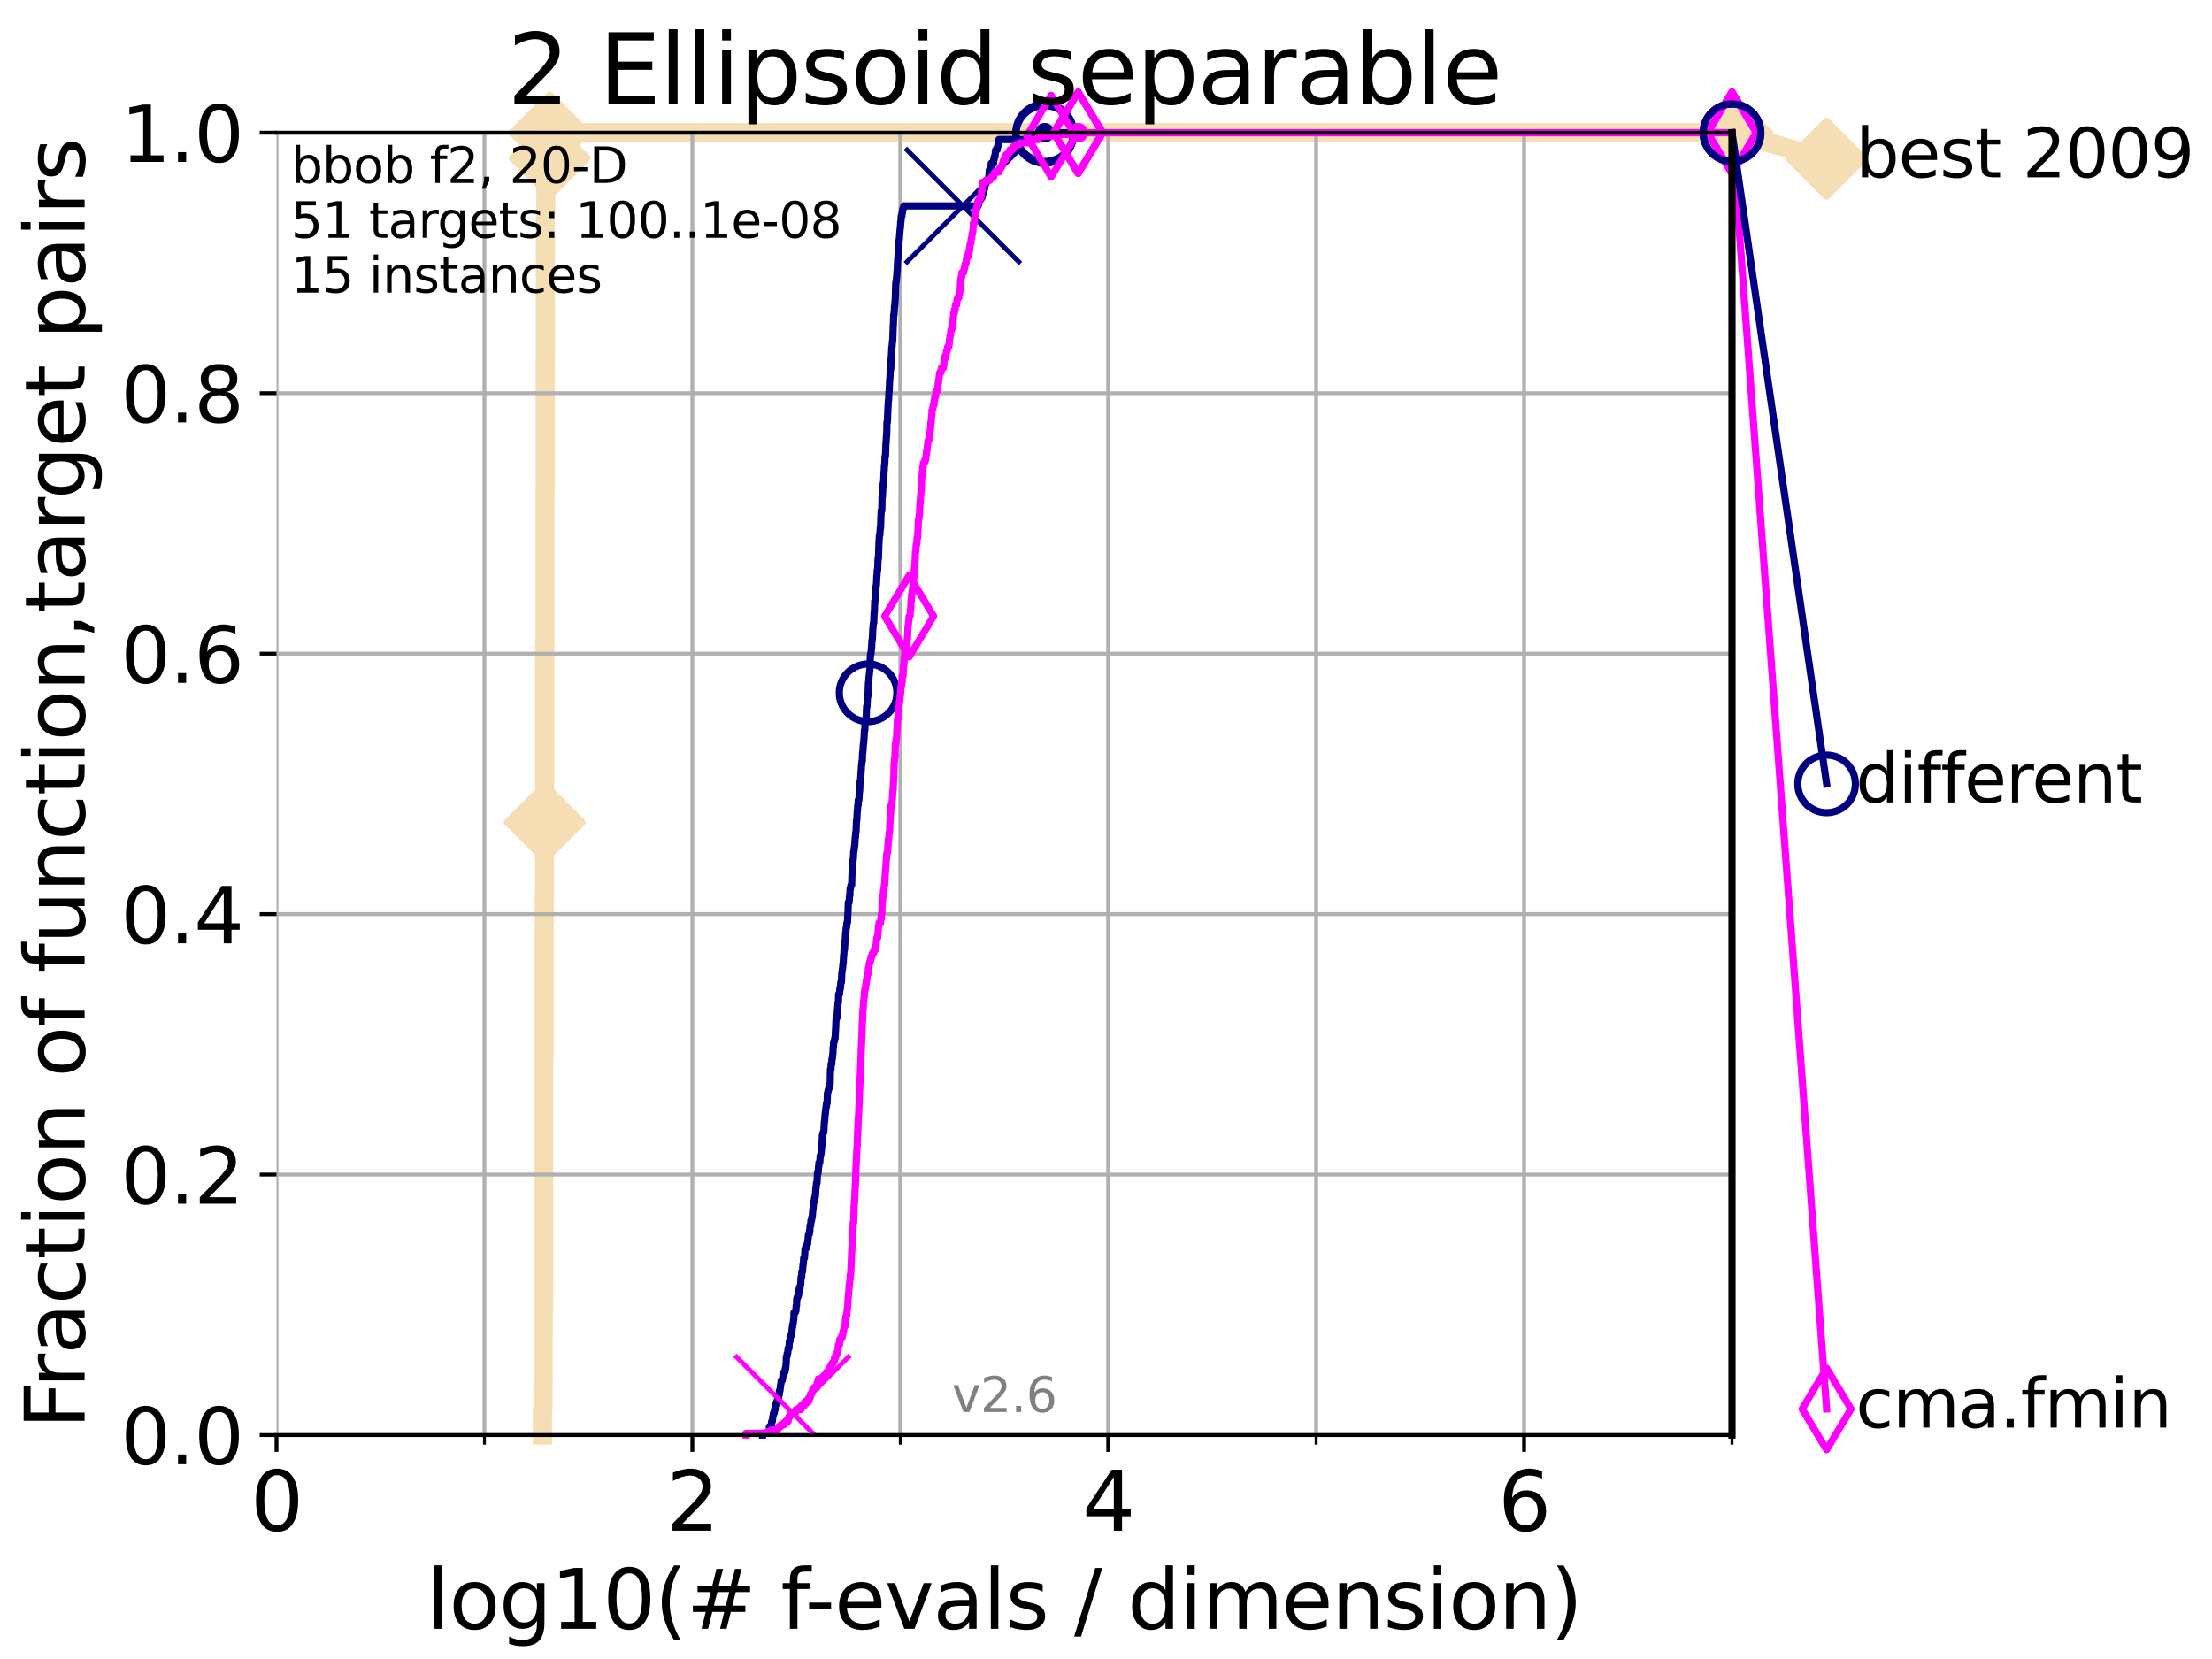 <?xml version="1.0" encoding="utf-8" standalone="no"?>
<!DOCTYPE svg PUBLIC "-//W3C//DTD SVG 1.1//EN"
  "http://www.w3.org/Graphics/SVG/1.1/DTD/svg11.dtd">
<svg height="345.6pt" version="1.1" viewBox="0 0 460.8 345.6" width="460.8pt" xmlns="http://www.w3.org/2000/svg" xmlns:xlink="http://www.w3.org/1999/xlink">
 <defs>
  <style type="text/css">*{stroke-linecap:butt;stroke-linejoin:round;}</style>
 </defs>
 <g id="figure_1">
  <g id="patch_1">
   <path d="M 0 345.6 
L 460.8 345.6 
L 460.8 0 
L 0 0 
z
" style="fill:#ffffff;"/>
  </g>
  <g id="axes_1">
   <g id="patch_2">
    <path d="M 57.6 298.944 
L 360.806 298.944 
L 360.806 27.648 
L 57.6 27.648 
z
" style="fill:#ffffff;"/>
   </g>
   <g id="line2d_1">
    <path d="M 112.989 298.944 
L 112.989 293.624 
L 113.088 293.624 
L 113.088 288.305 
L 113.137 288.305 
L 113.137 277.666 
L 113.186 277.666 
L 113.186 272.346 
L 113.235 272.346 
L 113.235 245.749 
L 113.284 245.749 
L 113.284 219.151 
L 113.333 219.151 
L 113.333 192.553 
L 113.381 192.553 
L 113.381 187.234 
L 113.43 187.234 
L 113.43 171.275 
L 113.478 171.275 
L 113.478 134.039 
L 113.526 134.039 
L 113.526 102.121 
L 113.574 102.121 
L 113.574 75.524 
L 113.622 75.524 
L 113.622 43.607 
L 113.718 43.607 
L 113.718 38.287 
L 114.142 38.287 
L 114.142 32.968 
L 114.51 32.968 
L 114.51 27.648 
L 360.806 27.648 
" style="fill:none;stroke:#f5deb3;stroke-linecap:square;stroke-width:4;"/>
   </g>
   <g id="line2d_2">
    <defs>
     <path d="M -0 7.778 
L 7.778 0 
L 0 -7.778 
L -7.778 -0 
z
" id="md7c99f6534" style="stroke:#f5deb3;stroke-linejoin:miter;stroke-width:1.5;"/>
    </defs>
    <g>
     <use style="fill:#f5deb3;stroke:#f5deb3;stroke-linejoin:miter;stroke-width:1.5;" x="113.478" xlink:href="#md7c99f6534" y="171.275"/>
     <use style="fill:#f5deb3;stroke:#f5deb3;stroke-linejoin:miter;stroke-width:1.5;" x="114.51" xlink:href="#md7c99f6534" y="32.968"/>
     <use style="fill:#f5deb3;stroke:#f5deb3;stroke-linejoin:miter;stroke-width:1.5;" x="114.51" xlink:href="#md7c99f6534" y="27.648"/>
     <use style="fill:#f5deb3;stroke:#f5deb3;stroke-linejoin:miter;stroke-width:1.5;" x="114.51" xlink:href="#md7c99f6534" y="27.648"/>
     <use style="fill:#f5deb3;stroke:#f5deb3;stroke-linejoin:miter;stroke-width:1.5;" x="360.806" xlink:href="#md7c99f6534" y="27.648"/>
    </g>
   </g>
   <g id="line2d_3">
    <path style="fill:none;stroke:#f5deb3;stroke-linecap:square;stroke-width:4;"/>
    <g/>
   </g>
   <g id="line2d_4">
    <path d="M 360.806 27.648 
L 380.515 33.074 
" style="fill:none;stroke:#f5deb3;stroke-linecap:square;stroke-width:4;"/>
    <g>
     <use style="fill:#f5deb3;stroke:#f5deb3;stroke-linejoin:miter;stroke-width:1.5;" x="360.806" xlink:href="#md7c99f6534" y="27.648"/>
     <use style="fill:#f5deb3;stroke:#f5deb3;stroke-linejoin:miter;stroke-width:1.5;" x="380.515" xlink:href="#md7c99f6534" y="33.074"/>
    </g>
   </g>
   <g id="matplotlib.axis_1">
    <g id="xtick_1">
     <g id="line2d_5">
      <path clip-path="url(#p3d8397f33f)" d="M 57.6 298.944 
L 57.6 27.648 
" style="fill:none;stroke:#b0b0b0;stroke-linecap:square;stroke-width:0.8;"/>
     </g>
     <g id="line2d_6">
      <defs>
       <path d="M 0 0 
L 0 3.5 
" id="m655450affc" style="stroke:#000000;stroke-width:0.8;"/>
      </defs>
      <g>
       <use style="stroke:#000000;stroke-width:0.8;" x="57.6" xlink:href="#m655450affc" y="298.944"/>
      </g>
     </g>
     <g id="text_1">
      <!-- 0 -->
      <g transform="translate(52.192 318.861)scale(0.17 -0.17)">
       <defs>
        <path d="M 2034 4250 
Q 1547 4250 1301 3770 
Q 1056 3291 1056 2328 
Q 1056 1369 1301 889 
Q 1547 409 2034 409 
Q 2525 409 2770 889 
Q 3016 1369 3016 2328 
Q 3016 3291 2770 3770 
Q 2525 4250 2034 4250 
z
M 2034 4750 
Q 2819 4750 3233 4129 
Q 3647 3509 3647 2328 
Q 3647 1150 3233 529 
Q 2819 -91 2034 -91 
Q 1250 -91 836 529 
Q 422 1150 422 2328 
Q 422 3509 836 4129 
Q 1250 4750 2034 4750 
z
" id="DejaVuSans-30" transform="scale(0.016)"/>
       </defs>
       <use xlink:href="#DejaVuSans-30"/>
      </g>
     </g>
    </g>
    <g id="xtick_2">
     <g id="line2d_7">
      <path clip-path="url(#p3d8397f33f)" d="M 144.23 298.944 
L 144.23 27.648 
" style="fill:none;stroke:#b0b0b0;stroke-linecap:square;stroke-width:0.8;"/>
     </g>
     <g id="line2d_8">
      <g>
       <use style="stroke:#000000;stroke-width:0.8;" x="144.23" xlink:href="#m655450affc" y="298.944"/>
      </g>
     </g>
     <g id="text_2">
      <!-- 2 -->
      <g transform="translate(138.822 318.861)scale(0.17 -0.17)">
       <defs>
        <path d="M 1228 531 
L 3431 531 
L 3431 0 
L 469 0 
L 469 531 
Q 828 903 1448 1529 
Q 2069 2156 2228 2338 
Q 2531 2678 2651 2914 
Q 2772 3150 2772 3378 
Q 2772 3750 2511 3984 
Q 2250 4219 1831 4219 
Q 1534 4219 1204 4116 
Q 875 4013 500 3803 
L 500 4441 
Q 881 4594 1212 4672 
Q 1544 4750 1819 4750 
Q 2544 4750 2975 4387 
Q 3406 4025 3406 3419 
Q 3406 3131 3298 2873 
Q 3191 2616 2906 2266 
Q 2828 2175 2409 1742 
Q 1991 1309 1228 531 
z
" id="DejaVuSans-32" transform="scale(0.016)"/>
       </defs>
       <use xlink:href="#DejaVuSans-32"/>
      </g>
     </g>
    </g>
    <g id="xtick_3">
     <g id="line2d_9">
      <path clip-path="url(#p3d8397f33f)" d="M 230.861 298.944 
L 230.861 27.648 
" style="fill:none;stroke:#b0b0b0;stroke-linecap:square;stroke-width:0.8;"/>
     </g>
     <g id="line2d_10">
      <g>
       <use style="stroke:#000000;stroke-width:0.8;" x="230.861" xlink:href="#m655450affc" y="298.944"/>
      </g>
     </g>
     <g id="text_3">
      <!-- 4 -->
      <g transform="translate(225.453 318.861)scale(0.17 -0.17)">
       <defs>
        <path d="M 2419 4116 
L 825 1625 
L 2419 1625 
L 2419 4116 
z
M 2253 4666 
L 3047 4666 
L 3047 1625 
L 3713 1625 
L 3713 1100 
L 3047 1100 
L 3047 0 
L 2419 0 
L 2419 1100 
L 313 1100 
L 313 1709 
L 2253 4666 
z
" id="DejaVuSans-34" transform="scale(0.016)"/>
       </defs>
       <use xlink:href="#DejaVuSans-34"/>
      </g>
     </g>
    </g>
    <g id="xtick_4">
     <g id="line2d_11">
      <path clip-path="url(#p3d8397f33f)" d="M 317.491 298.944 
L 317.491 27.648 
" style="fill:none;stroke:#b0b0b0;stroke-linecap:square;stroke-width:0.8;"/>
     </g>
     <g id="line2d_12">
      <g>
       <use style="stroke:#000000;stroke-width:0.8;" x="317.491" xlink:href="#m655450affc" y="298.944"/>
      </g>
     </g>
     <g id="text_4">
      <!-- 6 -->
      <g transform="translate(312.083 318.861)scale(0.17 -0.17)">
       <defs>
        <path d="M 2113 2584 
Q 1688 2584 1439 2293 
Q 1191 2003 1191 1497 
Q 1191 994 1439 701 
Q 1688 409 2113 409 
Q 2538 409 2786 701 
Q 3034 994 3034 1497 
Q 3034 2003 2786 2293 
Q 2538 2584 2113 2584 
z
M 3366 4563 
L 3366 3988 
Q 3128 4100 2886 4159 
Q 2644 4219 2406 4219 
Q 1781 4219 1451 3797 
Q 1122 3375 1075 2522 
Q 1259 2794 1537 2939 
Q 1816 3084 2150 3084 
Q 2853 3084 3261 2657 
Q 3669 2231 3669 1497 
Q 3669 778 3244 343 
Q 2819 -91 2113 -91 
Q 1303 -91 875 529 
Q 447 1150 447 2328 
Q 447 3434 972 4092 
Q 1497 4750 2381 4750 
Q 2619 4750 2861 4703 
Q 3103 4656 3366 4563 
z
" id="DejaVuSans-36" transform="scale(0.016)"/>
       </defs>
       <use xlink:href="#DejaVuSans-36"/>
      </g>
     </g>
    </g>
    <g id="xtick_5">
     <g id="line2d_13">
      <path clip-path="url(#p3d8397f33f)" d="M 100.915 298.944 
L 100.915 27.648 
" style="fill:none;stroke:#b0b0b0;stroke-linecap:square;stroke-width:0.8;"/>
     </g>
     <g id="line2d_14">
      <defs>
       <path d="M 0 0 
L 0 2 
" id="ma2347aec07" style="stroke:#000000;stroke-width:0.6;"/>
      </defs>
      <g>
       <use style="stroke:#000000;stroke-width:0.6;" x="100.915" xlink:href="#ma2347aec07" y="298.944"/>
      </g>
     </g>
    </g>
    <g id="xtick_6">
     <g id="line2d_15">
      <path clip-path="url(#p3d8397f33f)" d="M 187.546 298.944 
L 187.546 27.648 
" style="fill:none;stroke:#b0b0b0;stroke-linecap:square;stroke-width:0.8;"/>
     </g>
     <g id="line2d_16">
      <g>
       <use style="stroke:#000000;stroke-width:0.6;" x="187.546" xlink:href="#ma2347aec07" y="298.944"/>
      </g>
     </g>
    </g>
    <g id="xtick_7">
     <g id="line2d_17">
      <path clip-path="url(#p3d8397f33f)" d="M 274.176 298.944 
L 274.176 27.648 
" style="fill:none;stroke:#b0b0b0;stroke-linecap:square;stroke-width:0.8;"/>
     </g>
     <g id="line2d_18">
      <g>
       <use style="stroke:#000000;stroke-width:0.6;" x="274.176" xlink:href="#ma2347aec07" y="298.944"/>
      </g>
     </g>
    </g>
    <g id="xtick_8">
     <g id="line2d_19">
      <path clip-path="url(#p3d8397f33f)" d="M 360.806 298.944 
L 360.806 27.648 
" style="fill:none;stroke:#b0b0b0;stroke-linecap:square;stroke-width:0.8;"/>
     </g>
     <g id="line2d_20">
      <g>
       <use style="stroke:#000000;stroke-width:0.6;" x="360.806" xlink:href="#ma2347aec07" y="298.944"/>
      </g>
     </g>
    </g>
    <g id="text_5">
     <!-- log10(# f-evals / dimension) -->
     <g transform="translate(88.823 339.314)scale(0.17 -0.17)">
      <defs>
       <path d="M 603 4863 
L 1178 4863 
L 1178 0 
L 603 0 
L 603 4863 
z
" id="DejaVuSans-6c" transform="scale(0.016)"/>
       <path d="M 1959 3097 
Q 1497 3097 1228 2736 
Q 959 2375 959 1747 
Q 959 1119 1226 758 
Q 1494 397 1959 397 
Q 2419 397 2687 759 
Q 2956 1122 2956 1747 
Q 2956 2369 2687 2733 
Q 2419 3097 1959 3097 
z
M 1959 3584 
Q 2709 3584 3137 3096 
Q 3566 2609 3566 1747 
Q 3566 888 3137 398 
Q 2709 -91 1959 -91 
Q 1206 -91 779 398 
Q 353 888 353 1747 
Q 353 2609 779 3096 
Q 1206 3584 1959 3584 
z
" id="DejaVuSans-6f" transform="scale(0.016)"/>
       <path d="M 2906 1791 
Q 2906 2416 2648 2759 
Q 2391 3103 1925 3103 
Q 1463 3103 1205 2759 
Q 947 2416 947 1791 
Q 947 1169 1205 825 
Q 1463 481 1925 481 
Q 2391 481 2648 825 
Q 2906 1169 2906 1791 
z
M 3481 434 
Q 3481 -459 3084 -895 
Q 2688 -1331 1869 -1331 
Q 1566 -1331 1297 -1286 
Q 1028 -1241 775 -1147 
L 775 -588 
Q 1028 -725 1275 -790 
Q 1522 -856 1778 -856 
Q 2344 -856 2625 -561 
Q 2906 -266 2906 331 
L 2906 616 
Q 2728 306 2450 153 
Q 2172 0 1784 0 
Q 1141 0 747 490 
Q 353 981 353 1791 
Q 353 2603 747 3093 
Q 1141 3584 1784 3584 
Q 2172 3584 2450 3431 
Q 2728 3278 2906 2969 
L 2906 3500 
L 3481 3500 
L 3481 434 
z
" id="DejaVuSans-67" transform="scale(0.016)"/>
       <path d="M 794 531 
L 1825 531 
L 1825 4091 
L 703 3866 
L 703 4441 
L 1819 4666 
L 2450 4666 
L 2450 531 
L 3481 531 
L 3481 0 
L 794 0 
L 794 531 
z
" id="DejaVuSans-31" transform="scale(0.016)"/>
       <path d="M 1984 4856 
Q 1566 4138 1362 3434 
Q 1159 2731 1159 2009 
Q 1159 1288 1364 580 
Q 1569 -128 1984 -844 
L 1484 -844 
Q 1016 -109 783 600 
Q 550 1309 550 2009 
Q 550 2706 781 3412 
Q 1013 4119 1484 4856 
L 1984 4856 
z
" id="DejaVuSans-28" transform="scale(0.016)"/>
       <path d="M 3272 2816 
L 2363 2816 
L 2100 1772 
L 3016 1772 
L 3272 2816 
z
M 2803 4594 
L 2478 3297 
L 3391 3297 
L 3719 4594 
L 4219 4594 
L 3897 3297 
L 4872 3297 
L 4872 2816 
L 3775 2816 
L 3519 1772 
L 4513 1772 
L 4513 1294 
L 3397 1294 
L 3072 0 
L 2572 0 
L 2894 1294 
L 1978 1294 
L 1656 0 
L 1153 0 
L 1478 1294 
L 494 1294 
L 494 1772 
L 1594 1772 
L 1856 2816 
L 850 2816 
L 850 3297 
L 1978 3297 
L 2297 4594 
L 2803 4594 
z
" id="DejaVuSans-23" transform="scale(0.016)"/>
       <path id="DejaVuSans-20" transform="scale(0.016)"/>
       <path d="M 2375 4863 
L 2375 4384 
L 1825 4384 
Q 1516 4384 1395 4259 
Q 1275 4134 1275 3809 
L 1275 3500 
L 2222 3500 
L 2222 3053 
L 1275 3053 
L 1275 0 
L 697 0 
L 697 3053 
L 147 3053 
L 147 3500 
L 697 3500 
L 697 3744 
Q 697 4328 969 4595 
Q 1241 4863 1831 4863 
L 2375 4863 
z
" id="DejaVuSans-66" transform="scale(0.016)"/>
       <path d="M 313 2009 
L 1997 2009 
L 1997 1497 
L 313 1497 
L 313 2009 
z
" id="DejaVuSans-2d" transform="scale(0.016)"/>
       <path d="M 3597 1894 
L 3597 1613 
L 953 1613 
Q 991 1019 1311 708 
Q 1631 397 2203 397 
Q 2534 397 2845 478 
Q 3156 559 3463 722 
L 3463 178 
Q 3153 47 2828 -22 
Q 2503 -91 2169 -91 
Q 1331 -91 842 396 
Q 353 884 353 1716 
Q 353 2575 817 3079 
Q 1281 3584 2069 3584 
Q 2775 3584 3186 3129 
Q 3597 2675 3597 1894 
z
M 3022 2063 
Q 3016 2534 2758 2815 
Q 2500 3097 2075 3097 
Q 1594 3097 1305 2825 
Q 1016 2553 972 2059 
L 3022 2063 
z
" id="DejaVuSans-65" transform="scale(0.016)"/>
       <path d="M 191 3500 
L 800 3500 
L 1894 563 
L 2988 3500 
L 3597 3500 
L 2284 0 
L 1503 0 
L 191 3500 
z
" id="DejaVuSans-76" transform="scale(0.016)"/>
       <path d="M 2194 1759 
Q 1497 1759 1228 1600 
Q 959 1441 959 1056 
Q 959 750 1161 570 
Q 1363 391 1709 391 
Q 2188 391 2477 730 
Q 2766 1069 2766 1631 
L 2766 1759 
L 2194 1759 
z
M 3341 1997 
L 3341 0 
L 2766 0 
L 2766 531 
Q 2569 213 2275 61 
Q 1981 -91 1556 -91 
Q 1019 -91 701 211 
Q 384 513 384 1019 
Q 384 1609 779 1909 
Q 1175 2209 1959 2209 
L 2766 2209 
L 2766 2266 
Q 2766 2663 2505 2880 
Q 2244 3097 1772 3097 
Q 1472 3097 1187 3025 
Q 903 2953 641 2809 
L 641 3341 
Q 956 3463 1253 3523 
Q 1550 3584 1831 3584 
Q 2591 3584 2966 3190 
Q 3341 2797 3341 1997 
z
" id="DejaVuSans-61" transform="scale(0.016)"/>
       <path d="M 2834 3397 
L 2834 2853 
Q 2591 2978 2328 3040 
Q 2066 3103 1784 3103 
Q 1356 3103 1142 2972 
Q 928 2841 928 2578 
Q 928 2378 1081 2264 
Q 1234 2150 1697 2047 
L 1894 2003 
Q 2506 1872 2764 1633 
Q 3022 1394 3022 966 
Q 3022 478 2636 193 
Q 2250 -91 1575 -91 
Q 1294 -91 989 -36 
Q 684 19 347 128 
L 347 722 
Q 666 556 975 473 
Q 1284 391 1588 391 
Q 1994 391 2212 530 
Q 2431 669 2431 922 
Q 2431 1156 2273 1281 
Q 2116 1406 1581 1522 
L 1381 1569 
Q 847 1681 609 1914 
Q 372 2147 372 2553 
Q 372 3047 722 3315 
Q 1072 3584 1716 3584 
Q 2034 3584 2315 3537 
Q 2597 3491 2834 3397 
z
" id="DejaVuSans-73" transform="scale(0.016)"/>
       <path d="M 1625 4666 
L 2156 4666 
L 531 -594 
L 0 -594 
L 1625 4666 
z
" id="DejaVuSans-2f" transform="scale(0.016)"/>
       <path d="M 2906 2969 
L 2906 4863 
L 3481 4863 
L 3481 0 
L 2906 0 
L 2906 525 
Q 2725 213 2448 61 
Q 2172 -91 1784 -91 
Q 1150 -91 751 415 
Q 353 922 353 1747 
Q 353 2572 751 3078 
Q 1150 3584 1784 3584 
Q 2172 3584 2448 3432 
Q 2725 3281 2906 2969 
z
M 947 1747 
Q 947 1113 1208 752 
Q 1469 391 1925 391 
Q 2381 391 2643 752 
Q 2906 1113 2906 1747 
Q 2906 2381 2643 2742 
Q 2381 3103 1925 3103 
Q 1469 3103 1208 2742 
Q 947 2381 947 1747 
z
" id="DejaVuSans-64" transform="scale(0.016)"/>
       <path d="M 603 3500 
L 1178 3500 
L 1178 0 
L 603 0 
L 603 3500 
z
M 603 4863 
L 1178 4863 
L 1178 4134 
L 603 4134 
L 603 4863 
z
" id="DejaVuSans-69" transform="scale(0.016)"/>
       <path d="M 3328 2828 
Q 3544 3216 3844 3400 
Q 4144 3584 4550 3584 
Q 5097 3584 5394 3201 
Q 5691 2819 5691 2113 
L 5691 0 
L 5113 0 
L 5113 2094 
Q 5113 2597 4934 2840 
Q 4756 3084 4391 3084 
Q 3944 3084 3684 2787 
Q 3425 2491 3425 1978 
L 3425 0 
L 2847 0 
L 2847 2094 
Q 2847 2600 2669 2842 
Q 2491 3084 2119 3084 
Q 1678 3084 1418 2786 
Q 1159 2488 1159 1978 
L 1159 0 
L 581 0 
L 581 3500 
L 1159 3500 
L 1159 2956 
Q 1356 3278 1631 3431 
Q 1906 3584 2284 3584 
Q 2666 3584 2933 3390 
Q 3200 3197 3328 2828 
z
" id="DejaVuSans-6d" transform="scale(0.016)"/>
       <path d="M 3513 2113 
L 3513 0 
L 2938 0 
L 2938 2094 
Q 2938 2591 2744 2837 
Q 2550 3084 2163 3084 
Q 1697 3084 1428 2787 
Q 1159 2491 1159 1978 
L 1159 0 
L 581 0 
L 581 3500 
L 1159 3500 
L 1159 2956 
Q 1366 3272 1645 3428 
Q 1925 3584 2291 3584 
Q 2894 3584 3203 3211 
Q 3513 2838 3513 2113 
z
" id="DejaVuSans-6e" transform="scale(0.016)"/>
       <path d="M 513 4856 
L 1013 4856 
Q 1481 4119 1714 3412 
Q 1947 2706 1947 2009 
Q 1947 1309 1714 600 
Q 1481 -109 1013 -844 
L 513 -844 
Q 928 -128 1133 580 
Q 1338 1288 1338 2009 
Q 1338 2731 1133 3434 
Q 928 4138 513 4856 
z
" id="DejaVuSans-29" transform="scale(0.016)"/>
      </defs>
      <use xlink:href="#DejaVuSans-6c"/>
      <use x="27.783" xlink:href="#DejaVuSans-6f"/>
      <use x="88.965" xlink:href="#DejaVuSans-67"/>
      <use x="152.441" xlink:href="#DejaVuSans-31"/>
      <use x="216.064" xlink:href="#DejaVuSans-30"/>
      <use x="279.688" xlink:href="#DejaVuSans-28"/>
      <use x="318.701" xlink:href="#DejaVuSans-23"/>
      <use x="402.49" xlink:href="#DejaVuSans-20"/>
      <use x="434.277" xlink:href="#DejaVuSans-66"/>
      <use x="463.982" xlink:href="#DejaVuSans-2d"/>
      <use x="500.066" xlink:href="#DejaVuSans-65"/>
      <use x="561.59" xlink:href="#DejaVuSans-76"/>
      <use x="620.77" xlink:href="#DejaVuSans-61"/>
      <use x="682.049" xlink:href="#DejaVuSans-6c"/>
      <use x="709.832" xlink:href="#DejaVuSans-73"/>
      <use x="761.932" xlink:href="#DejaVuSans-20"/>
      <use x="793.719" xlink:href="#DejaVuSans-2f"/>
      <use x="827.41" xlink:href="#DejaVuSans-20"/>
      <use x="859.197" xlink:href="#DejaVuSans-64"/>
      <use x="922.674" xlink:href="#DejaVuSans-69"/>
      <use x="950.457" xlink:href="#DejaVuSans-6d"/>
      <use x="1047.869" xlink:href="#DejaVuSans-65"/>
      <use x="1109.393" xlink:href="#DejaVuSans-6e"/>
      <use x="1172.771" xlink:href="#DejaVuSans-73"/>
      <use x="1224.871" xlink:href="#DejaVuSans-69"/>
      <use x="1252.654" xlink:href="#DejaVuSans-6f"/>
      <use x="1313.836" xlink:href="#DejaVuSans-6e"/>
      <use x="1377.215" xlink:href="#DejaVuSans-29"/>
     </g>
    </g>
   </g>
   <g id="matplotlib.axis_2">
    <g id="ytick_1">
     <g id="line2d_21">
      <path clip-path="url(#p3d8397f33f)" d="M 57.6 298.944 
L 360.806 298.944 
" style="fill:none;stroke:#b0b0b0;stroke-linecap:square;stroke-width:0.8;"/>
     </g>
     <g id="line2d_22">
      <defs>
       <path d="M 0 0 
L -3.5 0 
" id="m35c39254ef" style="stroke:#000000;stroke-width:0.8;"/>
      </defs>
      <g>
       <use style="stroke:#000000;stroke-width:0.8;" x="57.6" xlink:href="#m35c39254ef" y="298.944"/>
      </g>
     </g>
     <g id="text_6">
      <!-- 0.0 -->
      <g transform="translate(25.155 305.023)scale(0.16 -0.16)">
       <defs>
        <path d="M 684 794 
L 1344 794 
L 1344 0 
L 684 0 
L 684 794 
z
" id="DejaVuSans-2e" transform="scale(0.016)"/>
       </defs>
       <use xlink:href="#DejaVuSans-30"/>
       <use x="63.623" xlink:href="#DejaVuSans-2e"/>
       <use x="95.41" xlink:href="#DejaVuSans-30"/>
      </g>
     </g>
    </g>
    <g id="ytick_2">
     <g id="line2d_23">
      <path clip-path="url(#p3d8397f33f)" d="M 57.6 244.685 
L 360.806 244.685 
" style="fill:none;stroke:#b0b0b0;stroke-linecap:square;stroke-width:0.8;"/>
     </g>
     <g id="line2d_24">
      <g>
       <use style="stroke:#000000;stroke-width:0.8;" x="57.6" xlink:href="#m35c39254ef" y="244.685"/>
      </g>
     </g>
     <g id="text_7">
      <!-- 0.2 -->
      <g transform="translate(25.155 250.764)scale(0.16 -0.16)">
       <use xlink:href="#DejaVuSans-30"/>
       <use x="63.623" xlink:href="#DejaVuSans-2e"/>
       <use x="95.41" xlink:href="#DejaVuSans-32"/>
      </g>
     </g>
    </g>
    <g id="ytick_3">
     <g id="line2d_25">
      <path clip-path="url(#p3d8397f33f)" d="M 57.6 190.426 
L 360.806 190.426 
" style="fill:none;stroke:#b0b0b0;stroke-linecap:square;stroke-width:0.8;"/>
     </g>
     <g id="line2d_26">
      <g>
       <use style="stroke:#000000;stroke-width:0.8;" x="57.6" xlink:href="#m35c39254ef" y="190.426"/>
      </g>
     </g>
     <g id="text_8">
      <!-- 0.4 -->
      <g transform="translate(25.155 196.504)scale(0.16 -0.16)">
       <use xlink:href="#DejaVuSans-30"/>
       <use x="63.623" xlink:href="#DejaVuSans-2e"/>
       <use x="95.41" xlink:href="#DejaVuSans-34"/>
      </g>
     </g>
    </g>
    <g id="ytick_4">
     <g id="line2d_27">
      <path clip-path="url(#p3d8397f33f)" d="M 57.6 136.166 
L 360.806 136.166 
" style="fill:none;stroke:#b0b0b0;stroke-linecap:square;stroke-width:0.8;"/>
     </g>
     <g id="line2d_28">
      <g>
       <use style="stroke:#000000;stroke-width:0.8;" x="57.6" xlink:href="#m35c39254ef" y="136.166"/>
      </g>
     </g>
     <g id="text_9">
      <!-- 0.6 -->
      <g transform="translate(25.155 142.245)scale(0.16 -0.16)">
       <use xlink:href="#DejaVuSans-30"/>
       <use x="63.623" xlink:href="#DejaVuSans-2e"/>
       <use x="95.41" xlink:href="#DejaVuSans-36"/>
      </g>
     </g>
    </g>
    <g id="ytick_5">
     <g id="line2d_29">
      <path clip-path="url(#p3d8397f33f)" d="M 57.6 81.907 
L 360.806 81.907 
" style="fill:none;stroke:#b0b0b0;stroke-linecap:square;stroke-width:0.8;"/>
     </g>
     <g id="line2d_30">
      <g>
       <use style="stroke:#000000;stroke-width:0.8;" x="57.6" xlink:href="#m35c39254ef" y="81.907"/>
      </g>
     </g>
     <g id="text_10">
      <!-- 0.8 -->
      <g transform="translate(25.155 87.986)scale(0.16 -0.16)">
       <defs>
        <path d="M 2034 2216 
Q 1584 2216 1326 1975 
Q 1069 1734 1069 1313 
Q 1069 891 1326 650 
Q 1584 409 2034 409 
Q 2484 409 2743 651 
Q 3003 894 3003 1313 
Q 3003 1734 2745 1975 
Q 2488 2216 2034 2216 
z
M 1403 2484 
Q 997 2584 770 2862 
Q 544 3141 544 3541 
Q 544 4100 942 4425 
Q 1341 4750 2034 4750 
Q 2731 4750 3128 4425 
Q 3525 4100 3525 3541 
Q 3525 3141 3298 2862 
Q 3072 2584 2669 2484 
Q 3125 2378 3379 2068 
Q 3634 1759 3634 1313 
Q 3634 634 3220 271 
Q 2806 -91 2034 -91 
Q 1263 -91 848 271 
Q 434 634 434 1313 
Q 434 1759 690 2068 
Q 947 2378 1403 2484 
z
M 1172 3481 
Q 1172 3119 1398 2916 
Q 1625 2713 2034 2713 
Q 2441 2713 2670 2916 
Q 2900 3119 2900 3481 
Q 2900 3844 2670 4047 
Q 2441 4250 2034 4250 
Q 1625 4250 1398 4047 
Q 1172 3844 1172 3481 
z
" id="DejaVuSans-38" transform="scale(0.016)"/>
       </defs>
       <use xlink:href="#DejaVuSans-30"/>
       <use x="63.623" xlink:href="#DejaVuSans-2e"/>
       <use x="95.41" xlink:href="#DejaVuSans-38"/>
      </g>
     </g>
    </g>
    <g id="ytick_6">
     <g id="line2d_31">
      <path clip-path="url(#p3d8397f33f)" d="M 57.6 27.648 
L 360.806 27.648 
" style="fill:none;stroke:#b0b0b0;stroke-linecap:square;stroke-width:0.8;"/>
     </g>
     <g id="line2d_32">
      <g>
       <use style="stroke:#000000;stroke-width:0.8;" x="57.6" xlink:href="#m35c39254ef" y="27.648"/>
      </g>
     </g>
     <g id="text_11">
      <!-- 1.0 -->
      <g transform="translate(25.155 33.727)scale(0.16 -0.16)">
       <use xlink:href="#DejaVuSans-31"/>
       <use x="63.623" xlink:href="#DejaVuSans-2e"/>
       <use x="95.41" xlink:href="#DejaVuSans-30"/>
      </g>
     </g>
    </g>
    <g id="text_12">
     <!-- Fraction of function,target pairs -->
     <g transform="translate(17.62 297.681)rotate(-90)scale(0.17 -0.17)">
      <defs>
       <path d="M 628 4666 
L 3309 4666 
L 3309 4134 
L 1259 4134 
L 1259 2759 
L 3109 2759 
L 3109 2228 
L 1259 2228 
L 1259 0 
L 628 0 
L 628 4666 
z
" id="DejaVuSans-46" transform="scale(0.016)"/>
       <path d="M 2631 2963 
Q 2534 3019 2420 3045 
Q 2306 3072 2169 3072 
Q 1681 3072 1420 2755 
Q 1159 2438 1159 1844 
L 1159 0 
L 581 0 
L 581 3500 
L 1159 3500 
L 1159 2956 
Q 1341 3275 1631 3429 
Q 1922 3584 2338 3584 
Q 2397 3584 2469 3576 
Q 2541 3569 2628 3553 
L 2631 2963 
z
" id="DejaVuSans-72" transform="scale(0.016)"/>
       <path d="M 3122 3366 
L 3122 2828 
Q 2878 2963 2633 3030 
Q 2388 3097 2138 3097 
Q 1578 3097 1268 2742 
Q 959 2388 959 1747 
Q 959 1106 1268 751 
Q 1578 397 2138 397 
Q 2388 397 2633 464 
Q 2878 531 3122 666 
L 3122 134 
Q 2881 22 2623 -34 
Q 2366 -91 2075 -91 
Q 1284 -91 818 406 
Q 353 903 353 1747 
Q 353 2603 823 3093 
Q 1294 3584 2113 3584 
Q 2378 3584 2631 3529 
Q 2884 3475 3122 3366 
z
" id="DejaVuSans-63" transform="scale(0.016)"/>
       <path d="M 1172 4494 
L 1172 3500 
L 2356 3500 
L 2356 3053 
L 1172 3053 
L 1172 1153 
Q 1172 725 1289 603 
Q 1406 481 1766 481 
L 2356 481 
L 2356 0 
L 1766 0 
Q 1100 0 847 248 
Q 594 497 594 1153 
L 594 3053 
L 172 3053 
L 172 3500 
L 594 3500 
L 594 4494 
L 1172 4494 
z
" id="DejaVuSans-74" transform="scale(0.016)"/>
       <path d="M 544 1381 
L 544 3500 
L 1119 3500 
L 1119 1403 
Q 1119 906 1312 657 
Q 1506 409 1894 409 
Q 2359 409 2629 706 
Q 2900 1003 2900 1516 
L 2900 3500 
L 3475 3500 
L 3475 0 
L 2900 0 
L 2900 538 
Q 2691 219 2414 64 
Q 2138 -91 1772 -91 
Q 1169 -91 856 284 
Q 544 659 544 1381 
z
M 1991 3584 
L 1991 3584 
z
" id="DejaVuSans-75" transform="scale(0.016)"/>
       <path d="M 750 794 
L 1409 794 
L 1409 256 
L 897 -744 
L 494 -744 
L 750 256 
L 750 794 
z
" id="DejaVuSans-2c" transform="scale(0.016)"/>
       <path d="M 1159 525 
L 1159 -1331 
L 581 -1331 
L 581 3500 
L 1159 3500 
L 1159 2969 
Q 1341 3281 1617 3432 
Q 1894 3584 2278 3584 
Q 2916 3584 3314 3078 
Q 3713 2572 3713 1747 
Q 3713 922 3314 415 
Q 2916 -91 2278 -91 
Q 1894 -91 1617 61 
Q 1341 213 1159 525 
z
M 3116 1747 
Q 3116 2381 2855 2742 
Q 2594 3103 2138 3103 
Q 1681 3103 1420 2742 
Q 1159 2381 1159 1747 
Q 1159 1113 1420 752 
Q 1681 391 2138 391 
Q 2594 391 2855 752 
Q 3116 1113 3116 1747 
z
" id="DejaVuSans-70" transform="scale(0.016)"/>
      </defs>
      <use xlink:href="#DejaVuSans-46"/>
      <use x="50.27" xlink:href="#DejaVuSans-72"/>
      <use x="91.383" xlink:href="#DejaVuSans-61"/>
      <use x="152.662" xlink:href="#DejaVuSans-63"/>
      <use x="207.643" xlink:href="#DejaVuSans-74"/>
      <use x="246.852" xlink:href="#DejaVuSans-69"/>
      <use x="274.635" xlink:href="#DejaVuSans-6f"/>
      <use x="335.816" xlink:href="#DejaVuSans-6e"/>
      <use x="399.195" xlink:href="#DejaVuSans-20"/>
      <use x="430.982" xlink:href="#DejaVuSans-6f"/>
      <use x="492.164" xlink:href="#DejaVuSans-66"/>
      <use x="527.369" xlink:href="#DejaVuSans-20"/>
      <use x="559.156" xlink:href="#DejaVuSans-66"/>
      <use x="594.361" xlink:href="#DejaVuSans-75"/>
      <use x="657.74" xlink:href="#DejaVuSans-6e"/>
      <use x="721.119" xlink:href="#DejaVuSans-63"/>
      <use x="776.1" xlink:href="#DejaVuSans-74"/>
      <use x="815.309" xlink:href="#DejaVuSans-69"/>
      <use x="843.092" xlink:href="#DejaVuSans-6f"/>
      <use x="904.273" xlink:href="#DejaVuSans-6e"/>
      <use x="967.652" xlink:href="#DejaVuSans-2c"/>
      <use x="999.439" xlink:href="#DejaVuSans-74"/>
      <use x="1038.648" xlink:href="#DejaVuSans-61"/>
      <use x="1099.928" xlink:href="#DejaVuSans-72"/>
      <use x="1139.291" xlink:href="#DejaVuSans-67"/>
      <use x="1202.768" xlink:href="#DejaVuSans-65"/>
      <use x="1264.291" xlink:href="#DejaVuSans-74"/>
      <use x="1303.5" xlink:href="#DejaVuSans-20"/>
      <use x="1335.287" xlink:href="#DejaVuSans-70"/>
      <use x="1398.764" xlink:href="#DejaVuSans-61"/>
      <use x="1460.043" xlink:href="#DejaVuSans-69"/>
      <use x="1487.826" xlink:href="#DejaVuSans-72"/>
      <use x="1528.939" xlink:href="#DejaVuSans-73"/>
     </g>
    </g>
   </g>
   <g id="line2d_33">
    <defs>
     <path d="M 0 1.5 
C 0.398 1.5 0.779 1.342 1.061 1.061 
C 1.342 0.779 1.5 0.398 1.5 0 
C 1.5 -0.398 1.342 -0.779 1.061 -1.061 
C 0.779 -1.342 0.398 -1.5 0 -1.5 
C -0.398 -1.5 -0.779 -1.342 -1.061 -1.061 
C -1.342 -0.779 -1.5 -0.398 -1.5 0 
C -1.5 0.398 -1.342 0.779 -1.061 1.061 
C -0.779 1.342 -0.398 1.5 0 1.5 
z
" id="mbf350e3b99" style="stroke:#f5deb3;"/>
    </defs>
    <g>
     <use style="fill:#f5deb3;stroke:#f5deb3;" x="114.51" xlink:href="#mbf350e3b99" y="27.648"/>
     <use style="fill:#f5deb3;stroke:#f5deb3;" x="114.51" xlink:href="#mbf350e3b99" y="27.648"/>
    </g>
   </g>
   <g id="line2d_34">
    <defs>
     <path d="M 0 1.5 
C 0.398 1.5 0.779 1.342 1.061 1.061 
C 1.342 0.779 1.5 0.398 1.5 0 
C 1.5 -0.398 1.342 -0.779 1.061 -1.061 
C 0.779 -1.342 0.398 -1.5 0 -1.5 
C -0.398 -1.5 -0.779 -1.342 -1.061 -1.061 
C -1.342 -0.779 -1.5 -0.398 -1.5 0 
C -1.5 0.398 -1.342 0.779 -1.061 1.061 
C -0.779 1.342 -0.398 1.5 0 1.5 
z
" id="m7157a4dace" style="stroke:#000080;"/>
    </defs>
    <g>
     <use style="fill:#000080;stroke:#000080;" x="217.626" xlink:href="#m7157a4dace" y="27.648"/>
     <use style="fill:#000080;stroke:#000080;" x="217.626" xlink:href="#m7157a4dace" y="27.648"/>
    </g>
   </g>
   <g id="line2d_35">
    <path d="M 158.843 298.944 
L 158.843 298.589 
L 160.098 298.589 
L 160.098 298.235 
L 160.219 298.235 
L 160.291 297.171 
L 160.695 297.171 
L 160.75 296.107 
L 160.89 296.107 
L 160.999 295.043 
L 161.053 295.043 
L 161.137 294.334 
L 161.305 294.334 
L 161.35 293.624 
L 161.471 293.624 
L 161.561 292.561 
L 161.695 292.561 
L 161.695 292.206 
L 161.858 292.206 
L 161.858 291.851 
L 161.983 291.851 
L 162.02 291.142 
L 162.216 291.142 
L 162.31 290.433 
L 162.353 290.433 
L 162.353 289.723 
L 162.489 289.723 
L 162.581 288.66 
L 162.638 288.66 
L 162.729 287.596 
L 162.953 287.596 
L 163.064 286.886 
L 163.085 286.886 
L 163.113 286.177 
L 163.305 286.177 
L 163.305 285.822 
L 163.528 285.822 
L 163.582 285.113 
L 163.663 285.113 
L 163.763 284.049 
L 163.783 284.049 
L 163.816 282.631 
L 163.929 282.631 
L 164.001 281.922 
L 164.1 281.922 
L 164.178 280.858 
L 164.353 280.858 
L 164.437 279.439 
L 164.559 279.439 
L 164.61 278.375 
L 164.781 278.375 
L 164.781 278.021 
L 164.925 278.021 
L 165.031 276.602 
L 165.087 276.602 
L 165.137 275.893 
L 165.217 275.893 
L 165.322 274.829 
L 165.377 274.829 
L 165.401 273.41 
L 165.686 273.41 
L 165.686 273.056 
L 165.812 273.056 
L 165.854 271.992 
L 165.931 271.992 
L 165.978 270.573 
L 166.073 270.573 
L 166.073 270.219 
L 166.231 270.219 
L 166.231 269.864 
L 166.359 269.864 
L 166.446 268.8 
L 166.475 268.8 
L 166.475 268.445 
L 166.647 268.445 
L 166.721 267.736 
L 166.789 267.736 
L 166.891 265.963 
L 167.009 265.963 
L 167.043 264.899 
L 167.182 264.899 
L 167.271 263.48 
L 167.326 263.48 
L 167.43 262.062 
L 167.594 262.062 
L 167.692 260.289 
L 167.773 260.289 
L 167.773 259.934 
L 168.056 259.934 
L 168.109 259.225 
L 168.214 259.225 
L 168.324 258.161 
L 168.335 258.161 
L 168.418 257.097 
L 168.604 257.097 
L 168.635 256.388 
L 168.717 256.388 
L 168.738 255.324 
L 168.875 255.324 
L 168.936 254.26 
L 169.057 254.26 
L 169.117 253.551 
L 169.207 253.551 
L 169.307 252.132 
L 169.331 252.132 
L 169.44 251.068 
L 169.445 251.068 
L 169.504 250.359 
L 169.617 250.359 
L 169.675 249.65 
L 169.748 249.65 
L 169.748 249.295 
L 169.859 249.295 
L 169.96 247.522 
L 170.008 247.522 
L 170.079 246.458 
L 170.198 246.458 
L 170.297 244.33 
L 170.428 244.33 
L 170.526 242.912 
L 170.587 242.912 
L 170.596 242.202 
L 170.771 242.202 
L 170.853 240.784 
L 170.954 240.784 
L 171.058 240.075 
L 171.08 240.075 
L 171.179 238.656 
L 171.224 238.656 
L 171.314 236.528 
L 171.385 236.528 
L 171.385 236.174 
L 171.504 236.174 
L 171.504 235.819 
L 171.623 235.819 
L 171.728 233.691 
L 171.767 233.691 
L 171.876 232.273 
L 171.893 232.273 
L 171.997 231.209 
L 172.01 231.209 
L 172.078 230.499 
L 172.164 230.499 
L 172.168 229.79 
L 172.308 229.79 
L 172.375 227.662 
L 172.468 227.662 
L 172.552 226.953 
L 172.643 226.953 
L 172.643 226.598 
L 172.78 226.598 
L 172.833 225.889 
L 172.928 225.889 
L 173.001 222.697 
L 173.123 222.697 
L 173.131 221.634 
L 173.272 221.634 
L 173.312 220.57 
L 173.392 220.57 
L 173.484 219.506 
L 173.512 219.506 
L 173.567 218.087 
L 173.634 218.087 
L 173.658 217.023 
L 173.784 217.023 
L 173.881 216.314 
L 173.966 216.314 
L 174.074 214.186 
L 174.086 214.186 
L 174.151 212.413 
L 174.213 212.413 
L 174.213 212.058 
L 174.353 212.058 
L 174.463 210.285 
L 174.471 210.285 
L 174.58 208.867 
L 174.651 208.867 
L 174.703 207.093 
L 174.892 207.093 
L 174.954 206.03 
L 175.039 206.03 
L 175.134 204.966 
L 175.155 204.966 
L 175.155 204.611 
L 175.282 204.611 
L 175.379 202.483 
L 175.401 202.483 
L 175.501 201.774 
L 175.526 201.774 
L 175.597 200.71 
L 175.65 200.71 
L 175.746 198.937 
L 175.777 198.937 
L 175.827 197.873 
L 175.911 197.873 
L 176.019 196.1 
L 176.057 196.1 
L 176.16 194.327 
L 176.202 194.327 
L 176.284 193.263 
L 176.342 193.263 
L 176.434 192.199 
L 176.536 192.199 
L 176.643 190.071 
L 176.65 190.071 
L 176.724 187.943 
L 176.894 187.943 
L 176.976 186.525 
L 177.036 186.525 
L 177.088 185.106 
L 177.173 185.106 
L 177.261 184.397 
L 177.41 184.397 
L 177.513 181.205 
L 177.526 181.205 
L 177.567 180.141 
L 177.641 180.141 
L 177.698 179.077 
L 177.752 179.077 
L 177.85 177.304 
L 177.903 177.304 
L 178.003 176.24 
L 178.053 176.24 
L 178.159 174.467 
L 178.193 174.467 
L 178.27 173.403 
L 178.329 173.403 
L 178.421 170.921 
L 178.485 170.921 
L 178.591 168.793 
L 178.639 168.793 
L 178.694 167.729 
L 178.766 167.729 
L 178.79 166.665 
L 178.93 166.665 
L 179.019 164.892 
L 179.069 164.892 
L 179.169 162.764 
L 179.269 162.764 
L 179.365 160.991 
L 179.385 160.991 
L 179.487 159.218 
L 179.521 159.218 
L 179.582 158.508 
L 179.636 158.508 
L 179.691 156.735 
L 179.748 156.735 
L 179.85 154.962 
L 179.898 154.962 
L 180.008 153.544 
L 180.011 153.544 
L 180.078 152.125 
L 180.153 152.125 
L 180.234 149.997 
L 180.309 149.997 
L 180.413 149.288 
L 180.455 149.288 
L 180.528 147.16 
L 180.613 147.16 
L 180.721 145.032 
L 180.808 145.032 
L 180.918 142.195 
L 180.947 142.195 
L 181.051 140.777 
L 181.078 140.777 
L 181.17 139.713 
L 181.212 139.713 
L 181.294 136.876 
L 181.328 136.876 
L 181.354 136.166 
L 181.44 136.166 
L 181.539 135.102 
L 181.565 135.102 
L 181.645 133.329 
L 181.719 133.329 
L 181.829 130.847 
L 181.857 130.847 
L 181.938 129.783 
L 182.017 129.783 
L 182.085 127.655 
L 182.133 127.655 
L 182.225 125.173 
L 182.302 125.173 
L 182.407 123.045 
L 182.416 123.045 
L 182.517 121.981 
L 182.569 121.981 
L 182.669 119.853 
L 182.708 119.853 
L 182.737 118.789 
L 182.829 118.789 
L 182.919 116.307 
L 182.998 116.307 
L 183.098 113.115 
L 183.11 113.115 
L 183.207 111.342 
L 183.3 111.342 
L 183.38 109.923 
L 183.434 109.923 
L 183.536 107.086 
L 183.55 107.086 
L 183.562 106.377 
L 183.692 106.377 
L 183.752 103.54 
L 183.818 103.54 
L 183.912 101.412 
L 183.937 101.412 
L 183.985 100.703 
L 184.064 100.703 
L 184.17 98.22 
L 184.184 98.22 
L 184.265 96.802 
L 184.307 96.802 
L 184.374 95.029 
L 184.465 95.029 
L 184.56 92.192 
L 184.587 92.192 
L 184.661 90.773 
L 184.707 90.773 
L 184.773 87.936 
L 184.858 87.936 
L 184.966 85.099 
L 184.972 85.099 
L 185.08 83.326 
L 185.11 83.326 
L 185.182 81.553 
L 185.227 81.553 
L 185.331 79.07 
L 185.367 79.07 
L 185.462 76.942 
L 185.554 76.942 
L 185.642 74.46 
L 185.677 74.46 
L 185.785 72.332 
L 185.828 72.332 
L 185.937 70.914 
L 185.972 70.914 
L 186.076 67.722 
L 186.104 67.722 
L 186.167 65.594 
L 186.242 65.594 
L 186.339 63.821 
L 186.383 63.821 
L 186.474 62.402 
L 186.494 62.402 
L 186.601 58.856 
L 186.675 58.856 
L 186.765 57.792 
L 186.786 57.792 
L 186.88 56.373 
L 186.904 56.373 
L 187.012 53.891 
L 187.043 53.891 
L 187.145 51.763 
L 187.195 51.763 
L 187.285 49.99 
L 187.335 49.99 
L 187.435 48.571 
L 187.447 48.571 
L 187.524 47.508 
L 187.565 47.508 
L 187.644 46.089 
L 187.695 46.089 
L 187.739 45.025 
L 187.886 45.025 
L 187.891 44.316 
L 188.004 44.316 
L 188.035 43.607 
L 188.141 43.607 
L 188.141 43.252 
L 188.264 43.252 
L 188.264 42.897 
L 203.769 42.897 
L 203.873 42.188 
L 203.951 42.188 
L 203.951 41.833 
L 204.069 41.833 
L 204.069 41.479 
L 204.374 41.479 
L 204.374 41.124 
L 204.595 41.124 
L 204.7 40.415 
L 204.784 40.415 
L 204.824 39.706 
L 204.954 39.706 
L 204.954 39.351 
L 205.102 39.351 
L 205.141 38.642 
L 205.225 38.642 
L 205.225 38.287 
L 205.41 38.287 
L 205.41 37.578 
L 205.807 37.578 
L 205.807 37.223 
L 205.965 37.223 
L 206.071 35.805 
L 206.079 35.805 
L 206.079 35.45 
L 206.254 35.45 
L 206.345 34.741 
L 206.429 34.741 
L 206.487 34.031 
L 206.972 34.031 
L 206.974 33.322 
L 207.084 33.322 
L 207.142 32.613 
L 207.306 32.613 
L 207.338 31.549 
L 207.432 31.549 
L 207.432 31.194 
L 207.741 31.194 
L 207.794 30.485 
L 207.909 30.485 
L 207.971 29.421 
L 208.084 29.421 
L 208.084 29.067 
L 215.398 29.067 
L 215.398 28.712 
L 215.632 28.712 
L 215.632 28.357 
L 216.857 28.357 
L 216.857 28.003 
L 217.626 28.003 
L 217.626 27.648 
L 360.806 27.648 
L 360.806 27.648 
" style="fill:none;stroke:#000080;stroke-linecap:square;stroke-width:1.5;"/>
   </g>
   <g id="line2d_36">
    <defs>
     <path d="M 0 6 
C 1.591 6 3.117 5.368 4.243 4.243 
C 5.368 3.117 6 1.591 6 0 
C 6 -1.591 5.368 -3.117 4.243 -4.243 
C 3.117 -5.368 1.591 -6 0 -6 
C -1.591 -6 -3.117 -5.368 -4.243 -4.243 
C -5.368 -3.117 -6 -1.591 -6 0 
C -6 1.591 -5.368 3.117 -4.243 4.243 
C -3.117 5.368 -1.591 6 0 6 
z
" id="mb6ce911519" style="stroke:#000080;stroke-width:1.5;"/>
    </defs>
    <g>
     <use style="fill-opacity:0;stroke:#000080;stroke-width:1.5;" x="180.84" xlink:href="#mb6ce911519" y="144.323"/>
     <use style="fill-opacity:0;stroke:#000080;stroke-width:1.5;" x="217.626" xlink:href="#mb6ce911519" y="28.003"/>
     <use style="fill-opacity:0;stroke:#000080;stroke-width:1.5;" x="217.626" xlink:href="#mb6ce911519" y="27.648"/>
     <use style="fill-opacity:0;stroke:#000080;stroke-width:1.5;" x="360.806" xlink:href="#mb6ce911519" y="27.648"/>
    </g>
   </g>
   <g id="line2d_37">
    <path style="fill:none;stroke:#000080;stroke-linecap:square;stroke-width:1.5;"/>
    <g/>
   </g>
   <g id="line2d_38">
    <path clip-path="url(#p3d8397f33f)" d="M 200.594 42.897 
" style="fill:none;stroke:#000080;stroke-linecap:square;stroke-width:1.5;"/>
    <defs>
     <path d="M -12 12 
L 12 -12 
M -12 -12 
L 12 12 
" id="m6b5d1b6e50" style="stroke:#000080;"/>
    </defs>
    <g clip-path="url(#p3d8397f33f)">
     <use style="fill:#000080;stroke:#000080;" x="200.594" xlink:href="#m6b5d1b6e50" y="42.897"/>
    </g>
   </g>
   <g id="line2d_39">
    <defs>
     <path d="M 0 1.5 
C 0.398 1.5 0.779 1.342 1.061 1.061 
C 1.342 0.779 1.5 0.398 1.5 0 
C 1.5 -0.398 1.342 -0.779 1.061 -1.061 
C 0.779 -1.342 0.398 -1.5 0 -1.5 
C -0.398 -1.5 -0.779 -1.342 -1.061 -1.061 
C -1.342 -0.779 -1.5 -0.398 -1.5 0 
C -1.5 0.398 -1.342 0.779 -1.061 1.061 
C -0.779 1.342 -0.398 1.5 0 1.5 
z
" id="md5d1d08ccd" style="stroke:#ff00ff;"/>
    </defs>
    <g>
     <use style="fill:#ff00ff;stroke:#ff00ff;" x="224.603" xlink:href="#md5d1d08ccd" y="27.648"/>
     <use style="fill:#ff00ff;stroke:#ff00ff;" x="224.603" xlink:href="#md5d1d08ccd" y="27.648"/>
    </g>
   </g>
   <g id="line2d_40">
    <path d="M 155.418 298.944 
L 155.418 298.589 
L 159.845 298.589 
L 159.845 298.235 
L 160.585 298.235 
L 160.585 297.88 
L 161.943 297.88 
L 161.943 297.525 
L 162.241 297.525 
L 162.241 297.171 
L 162.641 297.171 
L 162.641 296.816 
L 163.311 296.816 
L 163.311 296.462 
L 163.703 296.462 
L 163.703 296.107 
L 164.185 296.107 
L 164.233 295.398 
L 164.366 295.398 
L 164.366 295.043 
L 164.638 295.043 
L 164.638 294.688 
L 165.034 294.688 
L 165.034 294.334 
L 165.701 294.334 
L 165.701 293.979 
L 165.842 293.979 
L 165.842 293.624 
L 166.852 293.624 
L 166.852 293.27 
L 167.057 293.27 
L 167.057 292.915 
L 167.502 292.915 
L 167.502 292.561 
L 167.654 292.561 
L 167.654 292.206 
L 168.282 292.206 
L 168.282 291.851 
L 168.553 291.851 
L 168.555 291.142 
L 168.799 291.142 
L 168.84 290.433 
L 169.062 290.433 
L 169.062 290.078 
L 169.257 290.078 
L 169.297 289.369 
L 169.621 289.369 
L 169.621 289.014 
L 170.214 289.014 
L 170.266 287.95 
L 170.389 287.95 
L 170.475 287.241 
L 171.307 287.241 
L 171.307 286.886 
L 171.606 286.886 
L 171.606 286.532 
L 172.018 286.532 
L 172.018 286.177 
L 172.172 286.177 
L 172.172 285.822 
L 172.537 285.822 
L 172.537 285.468 
L 172.831 285.468 
L 172.897 284.759 
L 173.097 284.759 
L 173.097 284.404 
L 173.274 284.404 
L 173.274 284.049 
L 173.547 284.049 
L 173.547 283.695 
L 173.795 283.695 
L 173.815 282.985 
L 173.988 282.985 
L 173.988 282.631 
L 174.111 282.631 
L 174.111 282.276 
L 174.253 282.276 
L 174.253 281.922 
L 174.435 281.922 
L 174.435 281.567 
L 174.559 281.567 
L 174.66 280.148 
L 174.883 280.148 
L 174.905 279.084 
L 175.152 279.084 
L 175.152 278.73 
L 175.419 278.73 
L 175.44 278.021 
L 175.585 278.021 
L 175.626 277.311 
L 175.705 277.311 
L 175.811 276.602 
L 175.884 276.602 
L 175.884 276.247 
L 176.045 276.247 
L 176.155 274.474 
L 176.234 274.474 
L 176.234 274.12 
L 176.383 274.12 
L 176.48 272.701 
L 176.525 272.701 
L 176.635 271.282 
L 176.648 271.282 
L 176.739 269.509 
L 176.797 269.509 
L 176.903 267.736 
L 176.935 267.736 
L 177.036 266.672 
L 177.07 266.672 
L 177.109 265.608 
L 177.186 265.608 
L 177.295 263.835 
L 177.298 263.835 
L 177.408 260.998 
L 177.416 260.998 
L 177.514 259.225 
L 177.532 259.225 
L 177.638 256.742 
L 177.65 256.742 
L 177.755 254.615 
L 177.837 254.615 
L 177.928 251.068 
L 177.971 251.068 
L 178.081 248.94 
L 178.083 248.94 
L 178.182 246.813 
L 178.201 246.813 
L 178.304 243.266 
L 178.319 243.266 
L 178.424 241.138 
L 178.431 241.138 
L 178.512 239.011 
L 178.573 239.011 
L 178.668 235.464 
L 178.703 235.464 
L 178.803 232.627 
L 178.848 232.627 
L 178.954 230.145 
L 178.969 230.145 
L 179.056 226.953 
L 179.087 226.953 
L 179.184 224.471 
L 179.207 224.471 
L 179.298 221.634 
L 179.327 221.634 
L 179.427 218.442 
L 179.44 218.442 
L 179.55 215.605 
L 179.56 215.605 
L 179.641 212.768 
L 179.676 212.768 
L 179.758 210.285 
L 179.81 210.285 
L 179.892 208.512 
L 179.922 208.512 
L 180.006 207.803 
L 180.034 207.803 
L 180.111 206.384 
L 180.164 206.384 
L 180.164 206.03 
L 180.285 206.03 
L 180.374 204.966 
L 180.438 204.966 
L 180.459 204.256 
L 180.565 204.256 
L 180.674 202.838 
L 180.86 202.838 
L 180.894 201.774 
L 180.974 201.774 
L 181.084 200.71 
L 181.169 200.71 
L 181.169 200.355 
L 181.308 200.355 
L 181.395 199.646 
L 181.471 199.646 
L 181.471 199.291 
L 181.623 199.291 
L 181.623 198.937 
L 181.759 198.937 
L 181.759 198.582 
L 181.984 198.582 
L 182.086 197.873 
L 182.34 197.873 
L 182.355 197.164 
L 182.504 197.164 
L 182.591 195.745 
L 182.619 195.745 
L 182.619 195.39 
L 182.826 195.39 
L 182.934 193.972 
L 182.953 193.972 
L 182.992 192.908 
L 183.09 192.908 
L 183.155 192.199 
L 183.448 192.199 
L 183.474 191.49 
L 183.565 191.49 
L 183.592 190.426 
L 183.697 190.426 
L 183.763 187.943 
L 183.833 187.943 
L 183.928 186.525 
L 183.979 186.525 
L 184.052 185.461 
L 184.121 185.461 
L 184.224 184.397 
L 184.289 184.397 
L 184.393 182.269 
L 184.41 182.269 
L 184.493 180.85 
L 184.534 180.85 
L 184.636 179.077 
L 184.649 179.077 
L 184.738 177.659 
L 184.859 177.659 
L 184.969 176.24 
L 184.995 176.24 
L 185.059 174.822 
L 185.134 174.822 
L 185.224 173.403 
L 185.299 173.403 
L 185.386 171.275 
L 185.411 171.275 
L 185.482 169.502 
L 185.527 169.502 
L 185.636 167.729 
L 185.774 167.729 
L 185.866 166.665 
L 185.892 166.665 
L 185.988 164.537 
L 186.064 164.537 
L 186.161 162.055 
L 186.185 162.055 
L 186.266 158.863 
L 186.309 158.863 
L 186.38 157.799 
L 186.438 157.799 
L 186.505 154.962 
L 186.625 154.962 
L 186.697 153.898 
L 186.752 153.898 
L 186.85 151.77 
L 186.892 151.77 
L 186.94 149.997 
L 187.025 149.997 
L 187.089 149.288 
L 187.167 149.288 
L 187.263 147.16 
L 187.307 147.16 
L 187.363 146.096 
L 187.46 146.096 
L 187.534 144.678 
L 187.6 144.678 
L 187.687 142.904 
L 187.81 142.904 
L 187.862 142.195 
L 187.932 142.195 
L 187.943 140.777 
L 188.124 140.777 
L 188.207 138.649 
L 188.282 138.649 
L 188.381 136.876 
L 188.401 136.876 
L 188.492 135.812 
L 188.538 135.812 
L 188.538 135.457 
L 188.653 135.457 
L 188.653 135.102 
L 188.802 135.102 
L 188.855 134.393 
L 188.928 134.393 
L 189.002 132.975 
L 189.052 132.975 
L 189.153 130.492 
L 189.195 130.492 
L 189.273 129.428 
L 189.31 129.428 
L 189.39 128.364 
L 189.588 128.364 
L 189.645 126.946 
L 189.724 126.946 
L 189.784 125.173 
L 189.844 125.173 
L 189.902 123.754 
L 189.984 123.754 
L 190.033 123.045 
L 190.117 123.045 
L 190.123 122.336 
L 190.251 122.336 
L 190.335 120.208 
L 190.385 120.208 
L 190.485 118.435 
L 190.503 118.435 
L 190.611 117.016 
L 190.638 117.016 
L 190.705 114.888 
L 190.79 114.888 
L 190.865 113.47 
L 190.953 113.47 
L 191.054 112.051 
L 191.149 112.051 
L 191.258 109.923 
L 191.264 109.923 
L 191.323 108.15 
L 191.421 108.15 
L 191.523 107.086 
L 191.535 107.086 
L 191.644 104.958 
L 191.653 104.958 
L 191.764 103.54 
L 191.789 103.54 
L 191.868 102.121 
L 191.922 102.121 
L 192.007 99.284 
L 192.083 99.284 
L 192.148 98.22 
L 192.209 98.22 
L 192.238 97.157 
L 192.35 97.157 
L 192.353 96.447 
L 192.565 96.447 
L 192.565 96.093 
L 192.687 96.093 
L 192.687 95.738 
L 192.854 95.738 
L 192.953 94.674 
L 192.984 94.674 
L 193.008 93.965 
L 193.1 93.965 
L 193.19 92.901 
L 193.211 92.901 
L 193.31 91.837 
L 193.472 91.837 
L 193.55 90.773 
L 193.617 90.773 
L 193.711 90.064 
L 193.731 90.064 
L 193.82 89.355 
L 193.846 89.355 
L 193.917 87.936 
L 194 87.936 
L 194.078 86.517 
L 194.127 86.517 
L 194.145 85.454 
L 194.248 85.454 
L 194.358 84.744 
L 194.411 84.744 
L 194.411 84.39 
L 194.563 84.39 
L 194.631 83.326 
L 194.697 83.326 
L 194.728 82.616 
L 194.914 82.616 
L 194.98 81.553 
L 195.198 81.553 
L 195.198 81.198 
L 195.353 81.198 
L 195.444 79.779 
L 195.504 79.779 
L 195.608 78.715 
L 195.631 78.715 
L 195.739 77.652 
L 195.944 77.652 
L 195.944 77.297 
L 196.088 77.297 
L 196.154 76.588 
L 196.56 76.588 
L 196.665 75.169 
L 196.697 75.169 
L 196.697 74.814 
L 196.827 74.814 
L 196.901 74.105 
L 197.099 74.105 
L 197.171 73.041 
L 197.346 73.041 
L 197.39 72.332 
L 197.584 72.332 
L 197.584 71.977 
L 197.702 71.977 
L 197.811 70.559 
L 197.845 70.559 
L 197.902 69.85 
L 197.989 69.85 
L 198.072 68.786 
L 198.236 68.786 
L 198.236 68.431 
L 198.365 68.431 
L 198.365 68.076 
L 198.485 68.076 
L 198.557 66.303 
L 198.62 66.303 
L 198.643 65.239 
L 198.812 65.239 
L 198.824 64.53 
L 198.974 64.53 
L 199.034 63.466 
L 199.287 63.466 
L 199.362 62.402 
L 199.482 62.402 
L 199.482 62.048 
L 199.733 62.048 
L 199.785 61.338 
L 199.892 61.338 
L 199.913 60.629 
L 200.011 60.629 
L 200.104 58.501 
L 200.164 58.501 
L 200.204 57.792 
L 200.31 57.792 
L 200.397 56.728 
L 200.76 56.728 
L 200.835 56.019 
L 200.894 56.019 
L 200.998 55.31 
L 201.076 55.31 
L 201.076 54.955 
L 201.243 54.955 
L 201.327 53.891 
L 201.381 53.891 
L 201.381 53.536 
L 201.645 53.536 
L 201.697 52.827 
L 201.871 52.827 
L 201.872 52.118 
L 202.01 52.118 
L 202.047 51.054 
L 202.127 51.054 
L 202.127 50.699 
L 202.25 50.699 
L 202.322 49.635 
L 202.434 49.635 
L 202.534 48.571 
L 202.635 48.571 
L 202.736 47.153 
L 202.784 47.153 
L 202.788 46.444 
L 202.957 46.444 
L 203.036 45.38 
L 203.145 45.38 
L 203.239 44.316 
L 203.309 44.316 
L 203.328 43.607 
L 203.486 43.607 
L 203.551 42.897 
L 203.644 42.897 
L 203.698 41.833 
L 204.019 41.833 
L 204.019 41.479 
L 204.166 41.479 
L 204.166 41.124 
L 204.366 41.124 
L 204.471 39.706 
L 204.586 39.706 
L 204.695 38.642 
L 204.699 38.642 
L 204.723 37.932 
L 205.465 37.932 
L 205.465 37.578 
L 206.17 37.578 
L 206.17 37.223 
L 206.51 37.223 
L 206.51 36.869 
L 206.969 36.869 
L 206.969 36.514 
L 207.125 36.514 
L 207.125 36.159 
L 207.243 36.159 
L 207.243 35.805 
L 208.158 35.805 
L 208.17 35.095 
L 208.485 35.095 
L 208.485 34.741 
L 208.697 34.741 
L 208.697 34.386 
L 208.876 34.386 
L 208.943 33.677 
L 209.054 33.677 
L 209.054 33.322 
L 209.488 33.322 
L 209.53 32.258 
L 209.967 32.258 
L 209.967 31.904 
L 210.273 31.904 
L 210.273 31.549 
L 210.408 31.549 
L 210.408 31.194 
L 210.942 31.194 
L 210.942 30.84 
L 211.115 30.84 
L 211.115 30.485 
L 211.64 30.485 
L 211.64 30.13 
L 212.373 30.13 
L 212.373 29.776 
L 214.219 29.776 
L 214.219 29.421 
L 214.51 29.421 
L 214.51 29.067 
L 216.399 29.067 
L 216.406 28.357 
L 218.981 28.357 
L 218.981 28.003 
L 224.603 28.003 
L 224.603 27.648 
L 360.806 27.648 
L 360.806 27.648 
" style="fill:none;stroke:#ff00ff;stroke-linecap:square;stroke-width:1.5;"/>
   </g>
   <g id="line2d_41">
    <defs>
     <path d="M -0 8.485 
L 5.091 0 
L 0 -8.485 
L -5.091 -0 
z
" id="me3af116226" style="stroke:#ff00ff;stroke-linejoin:miter;stroke-width:1.5;"/>
    </defs>
    <g>
     <use style="fill-opacity:0;stroke:#ff00ff;stroke-linejoin:miter;stroke-width:1.5;" x="189.39" xlink:href="#me3af116226" y="128.364"/>
     <use style="fill-opacity:0;stroke:#ff00ff;stroke-linejoin:miter;stroke-width:1.5;" x="218.981" xlink:href="#me3af116226" y="28.357"/>
     <use style="fill-opacity:0;stroke:#ff00ff;stroke-linejoin:miter;stroke-width:1.5;" x="224.603" xlink:href="#me3af116226" y="27.648"/>
     <use style="fill-opacity:0;stroke:#ff00ff;stroke-linejoin:miter;stroke-width:1.5;" x="224.603" xlink:href="#me3af116226" y="27.648"/>
     <use style="fill-opacity:0;stroke:#ff00ff;stroke-linejoin:miter;stroke-width:1.5;" x="360.806" xlink:href="#me3af116226" y="27.648"/>
    </g>
   </g>
   <g id="line2d_42">
    <path style="fill:none;stroke:#ff00ff;stroke-linecap:square;stroke-width:1.5;"/>
    <g/>
   </g>
   <g id="line2d_43">
    <path clip-path="url(#p3d8397f33f)" d="M 165.087 294.334 
" style="fill:none;stroke:#ff00ff;stroke-linecap:square;stroke-width:1.5;"/>
    <defs>
     <path d="M -12 12 
L 12 -12 
M -12 -12 
L 12 12 
" id="m8388f7c3f6" style="stroke:#ff00ff;"/>
    </defs>
    <g clip-path="url(#p3d8397f33f)">
     <use style="fill:#ff00ff;stroke:#ff00ff;" x="165.087" xlink:href="#m8388f7c3f6" y="294.334"/>
    </g>
   </g>
   <g id="line2d_44">
    <path d="M 360.806 27.648 
L 380.515 293.518 
" style="fill:none;stroke:#ff00ff;stroke-linecap:square;stroke-width:1.5;"/>
    <g>
     <use style="fill-opacity:0;stroke:#ff00ff;stroke-linejoin:miter;stroke-width:1.5;" x="360.806" xlink:href="#me3af116226" y="27.648"/>
     <use style="fill-opacity:0;stroke:#ff00ff;stroke-linejoin:miter;stroke-width:1.5;" x="380.515" xlink:href="#me3af116226" y="293.518"/>
    </g>
   </g>
   <g id="line2d_45">
    <path d="M 360.806 27.648 
L 380.515 163.296 
" style="fill:none;stroke:#000080;stroke-linecap:square;stroke-width:1.5;"/>
    <g>
     <use style="fill-opacity:0;stroke:#000080;stroke-width:1.5;" x="360.806" xlink:href="#mb6ce911519" y="27.648"/>
     <use style="fill-opacity:0;stroke:#000080;stroke-width:1.5;" x="380.515" xlink:href="#mb6ce911519" y="163.296"/>
    </g>
   </g>
   <g id="line2d_46">
    <path d="M 360.806 298.944 
L 360.806 27.648 
" style="fill:none;stroke:#000000;stroke-linecap:square;stroke-width:1.5;"/>
   </g>
   <g id="patch_3">
    <path d="M 57.6 298.944 
L 360.806 298.944 
" style="fill:none;stroke:#000000;stroke-linecap:square;stroke-linejoin:miter;stroke-width:0.8;"/>
   </g>
   <g id="patch_4">
    <path d="M 57.6 27.648 
L 360.806 27.648 
" style="fill:none;stroke:#000000;stroke-linecap:square;stroke-linejoin:miter;stroke-width:0.8;"/>
   </g>
   <g id="text_13">
    <!-- cma.fmin  -->
    <g transform="translate(386.579 297.381)scale(0.14 -0.14)">
     <use xlink:href="#DejaVuSans-63"/>
     <use x="54.98" xlink:href="#DejaVuSans-6d"/>
     <use x="152.393" xlink:href="#DejaVuSans-61"/>
     <use x="213.672" xlink:href="#DejaVuSans-2e"/>
     <use x="245.459" xlink:href="#DejaVuSans-66"/>
     <use x="280.664" xlink:href="#DejaVuSans-6d"/>
     <use x="378.076" xlink:href="#DejaVuSans-69"/>
     <use x="405.859" xlink:href="#DejaVuSans-6e"/>
     <use x="469.238" xlink:href="#DejaVuSans-20"/>
    </g>
   </g>
   <g id="text_14">
    <!-- different -->
    <g transform="translate(386.579 167.159)scale(0.14 -0.14)">
     <use xlink:href="#DejaVuSans-64"/>
     <use x="63.477" xlink:href="#DejaVuSans-69"/>
     <use x="91.26" xlink:href="#DejaVuSans-66"/>
     <use x="126.465" xlink:href="#DejaVuSans-66"/>
     <use x="161.67" xlink:href="#DejaVuSans-65"/>
     <use x="223.193" xlink:href="#DejaVuSans-72"/>
     <use x="262.057" xlink:href="#DejaVuSans-65"/>
     <use x="323.58" xlink:href="#DejaVuSans-6e"/>
     <use x="386.959" xlink:href="#DejaVuSans-74"/>
    </g>
   </g>
   <g id="text_15">
    <!-- best 2009 -->
    <g transform="translate(386.579 36.937)scale(0.14 -0.14)">
     <defs>
      <path d="M 3116 1747 
Q 3116 2381 2855 2742 
Q 2594 3103 2138 3103 
Q 1681 3103 1420 2742 
Q 1159 2381 1159 1747 
Q 1159 1113 1420 752 
Q 1681 391 2138 391 
Q 2594 391 2855 752 
Q 3116 1113 3116 1747 
z
M 1159 2969 
Q 1341 3281 1617 3432 
Q 1894 3584 2278 3584 
Q 2916 3584 3314 3078 
Q 3713 2572 3713 1747 
Q 3713 922 3314 415 
Q 2916 -91 2278 -91 
Q 1894 -91 1617 61 
Q 1341 213 1159 525 
L 1159 0 
L 581 0 
L 581 4863 
L 1159 4863 
L 1159 2969 
z
" id="DejaVuSans-62" transform="scale(0.016)"/>
      <path d="M 703 97 
L 703 672 
Q 941 559 1184 500 
Q 1428 441 1663 441 
Q 2288 441 2617 861 
Q 2947 1281 2994 2138 
Q 2813 1869 2534 1725 
Q 2256 1581 1919 1581 
Q 1219 1581 811 2004 
Q 403 2428 403 3163 
Q 403 3881 828 4315 
Q 1253 4750 1959 4750 
Q 2769 4750 3195 4129 
Q 3622 3509 3622 2328 
Q 3622 1225 3098 567 
Q 2575 -91 1691 -91 
Q 1453 -91 1209 -44 
Q 966 3 703 97 
z
M 1959 2075 
Q 2384 2075 2632 2365 
Q 2881 2656 2881 3163 
Q 2881 3666 2632 3958 
Q 2384 4250 1959 4250 
Q 1534 4250 1286 3958 
Q 1038 3666 1038 3163 
Q 1038 2656 1286 2365 
Q 1534 2075 1959 2075 
z
" id="DejaVuSans-39" transform="scale(0.016)"/>
     </defs>
     <use xlink:href="#DejaVuSans-62"/>
     <use x="63.477" xlink:href="#DejaVuSans-65"/>
     <use x="125" xlink:href="#DejaVuSans-73"/>
     <use x="177.1" xlink:href="#DejaVuSans-74"/>
     <use x="216.309" xlink:href="#DejaVuSans-20"/>
     <use x="248.096" xlink:href="#DejaVuSans-32"/>
     <use x="311.719" xlink:href="#DejaVuSans-30"/>
     <use x="375.342" xlink:href="#DejaVuSans-30"/>
     <use x="438.965" xlink:href="#DejaVuSans-39"/>
    </g>
   </g>
   <g id="text_16">
    <!-- bbob f2, 20-D -->
    <g transform="translate(60.632 38.111)scale(0.102 -0.102)">
     <defs>
      <path d="M 1259 4147 
L 1259 519 
L 2022 519 
Q 2988 519 3436 956 
Q 3884 1394 3884 2338 
Q 3884 3275 3436 3711 
Q 2988 4147 2022 4147 
L 1259 4147 
z
M 628 4666 
L 1925 4666 
Q 3281 4666 3915 4102 
Q 4550 3538 4550 2338 
Q 4550 1131 3912 565 
Q 3275 0 1925 0 
L 628 0 
L 628 4666 
z
" id="DejaVuSans-44" transform="scale(0.016)"/>
     </defs>
     <use xlink:href="#DejaVuSans-62"/>
     <use x="63.477" xlink:href="#DejaVuSans-62"/>
     <use x="126.953" xlink:href="#DejaVuSans-6f"/>
     <use x="188.135" xlink:href="#DejaVuSans-62"/>
     <use x="251.611" xlink:href="#DejaVuSans-20"/>
     <use x="283.398" xlink:href="#DejaVuSans-66"/>
     <use x="318.604" xlink:href="#DejaVuSans-32"/>
     <use x="382.227" xlink:href="#DejaVuSans-2c"/>
     <use x="414.014" xlink:href="#DejaVuSans-20"/>
     <use x="445.801" xlink:href="#DejaVuSans-32"/>
     <use x="509.424" xlink:href="#DejaVuSans-30"/>
     <use x="573.047" xlink:href="#DejaVuSans-2d"/>
     <use x="609.131" xlink:href="#DejaVuSans-44"/>
    </g>
    <!-- 51 targets: 100..1e-08 -->
    <g transform="translate(60.632 49.533)scale(0.102 -0.102)">
     <defs>
      <path d="M 691 4666 
L 3169 4666 
L 3169 4134 
L 1269 4134 
L 1269 2991 
Q 1406 3038 1543 3061 
Q 1681 3084 1819 3084 
Q 2600 3084 3056 2656 
Q 3513 2228 3513 1497 
Q 3513 744 3044 326 
Q 2575 -91 1722 -91 
Q 1428 -91 1123 -41 
Q 819 9 494 109 
L 494 744 
Q 775 591 1075 516 
Q 1375 441 1709 441 
Q 2250 441 2565 725 
Q 2881 1009 2881 1497 
Q 2881 1984 2565 2268 
Q 2250 2553 1709 2553 
Q 1456 2553 1204 2497 
Q 953 2441 691 2322 
L 691 4666 
z
" id="DejaVuSans-35" transform="scale(0.016)"/>
      <path d="M 750 794 
L 1409 794 
L 1409 0 
L 750 0 
L 750 794 
z
M 750 3309 
L 1409 3309 
L 1409 2516 
L 750 2516 
L 750 3309 
z
" id="DejaVuSans-3a" transform="scale(0.016)"/>
     </defs>
     <use xlink:href="#DejaVuSans-35"/>
     <use x="63.623" xlink:href="#DejaVuSans-31"/>
     <use x="127.246" xlink:href="#DejaVuSans-20"/>
     <use x="159.033" xlink:href="#DejaVuSans-74"/>
     <use x="198.242" xlink:href="#DejaVuSans-61"/>
     <use x="259.521" xlink:href="#DejaVuSans-72"/>
     <use x="298.885" xlink:href="#DejaVuSans-67"/>
     <use x="362.361" xlink:href="#DejaVuSans-65"/>
     <use x="423.885" xlink:href="#DejaVuSans-74"/>
     <use x="463.094" xlink:href="#DejaVuSans-73"/>
     <use x="515.193" xlink:href="#DejaVuSans-3a"/>
     <use x="548.885" xlink:href="#DejaVuSans-20"/>
     <use x="580.672" xlink:href="#DejaVuSans-31"/>
     <use x="644.295" xlink:href="#DejaVuSans-30"/>
     <use x="707.918" xlink:href="#DejaVuSans-30"/>
     <use x="771.541" xlink:href="#DejaVuSans-2e"/>
     <use x="803.328" xlink:href="#DejaVuSans-2e"/>
     <use x="835.115" xlink:href="#DejaVuSans-31"/>
     <use x="898.738" xlink:href="#DejaVuSans-65"/>
     <use x="960.262" xlink:href="#DejaVuSans-2d"/>
     <use x="996.346" xlink:href="#DejaVuSans-30"/>
     <use x="1059.969" xlink:href="#DejaVuSans-38"/>
    </g>
    <!-- 15 instances -->
    <g transform="translate(60.632 60.955)scale(0.102 -0.102)">
     <use xlink:href="#DejaVuSans-31"/>
     <use x="63.623" xlink:href="#DejaVuSans-35"/>
     <use x="127.246" xlink:href="#DejaVuSans-20"/>
     <use x="159.033" xlink:href="#DejaVuSans-69"/>
     <use x="186.816" xlink:href="#DejaVuSans-6e"/>
     <use x="250.195" xlink:href="#DejaVuSans-73"/>
     <use x="302.295" xlink:href="#DejaVuSans-74"/>
     <use x="341.504" xlink:href="#DejaVuSans-61"/>
     <use x="402.783" xlink:href="#DejaVuSans-6e"/>
     <use x="466.162" xlink:href="#DejaVuSans-63"/>
     <use x="521.143" xlink:href="#DejaVuSans-65"/>
     <use x="582.666" xlink:href="#DejaVuSans-73"/>
    </g>
   </g>
   <g id="text_17">
    <!-- v2.6 -->
    <g style="fill:#808080;" transform="translate(198.292 294.151)scale(0.1 -0.1)">
     <use xlink:href="#DejaVuSans-76"/>
     <use x="59.18" xlink:href="#DejaVuSans-32"/>
     <use x="122.803" xlink:href="#DejaVuSans-2e"/>
     <use x="154.59" xlink:href="#DejaVuSans-36"/>
    </g>
   </g>
   <g id="text_18">
    <!-- 2 Ellipsoid separable -->
    <g transform="translate(105.67 21.648)scale(0.2 -0.2)">
     <defs>
      <path d="M 628 4666 
L 3578 4666 
L 3578 4134 
L 1259 4134 
L 1259 2753 
L 3481 2753 
L 3481 2222 
L 1259 2222 
L 1259 531 
L 3634 531 
L 3634 0 
L 628 0 
L 628 4666 
z
" id="DejaVuSans-45" transform="scale(0.016)"/>
     </defs>
     <use xlink:href="#DejaVuSans-32"/>
     <use x="63.623" xlink:href="#DejaVuSans-20"/>
     <use x="95.41" xlink:href="#DejaVuSans-45"/>
     <use x="158.594" xlink:href="#DejaVuSans-6c"/>
     <use x="186.377" xlink:href="#DejaVuSans-6c"/>
     <use x="214.16" xlink:href="#DejaVuSans-69"/>
     <use x="241.943" xlink:href="#DejaVuSans-70"/>
     <use x="305.42" xlink:href="#DejaVuSans-73"/>
     <use x="357.52" xlink:href="#DejaVuSans-6f"/>
     <use x="418.701" xlink:href="#DejaVuSans-69"/>
     <use x="446.484" xlink:href="#DejaVuSans-64"/>
     <use x="509.961" xlink:href="#DejaVuSans-20"/>
     <use x="541.748" xlink:href="#DejaVuSans-73"/>
     <use x="593.848" xlink:href="#DejaVuSans-65"/>
     <use x="655.371" xlink:href="#DejaVuSans-70"/>
     <use x="718.848" xlink:href="#DejaVuSans-61"/>
     <use x="780.127" xlink:href="#DejaVuSans-72"/>
     <use x="821.24" xlink:href="#DejaVuSans-61"/>
     <use x="882.52" xlink:href="#DejaVuSans-62"/>
     <use x="945.996" xlink:href="#DejaVuSans-6c"/>
     <use x="973.779" xlink:href="#DejaVuSans-65"/>
    </g>
   </g>
  </g>
 </g>
 <defs>
  <clipPath id="p3d8397f33f">
   <rect height="271.296" width="303.206" x="57.6" y="27.648"/>
  </clipPath>
 </defs>
</svg>
